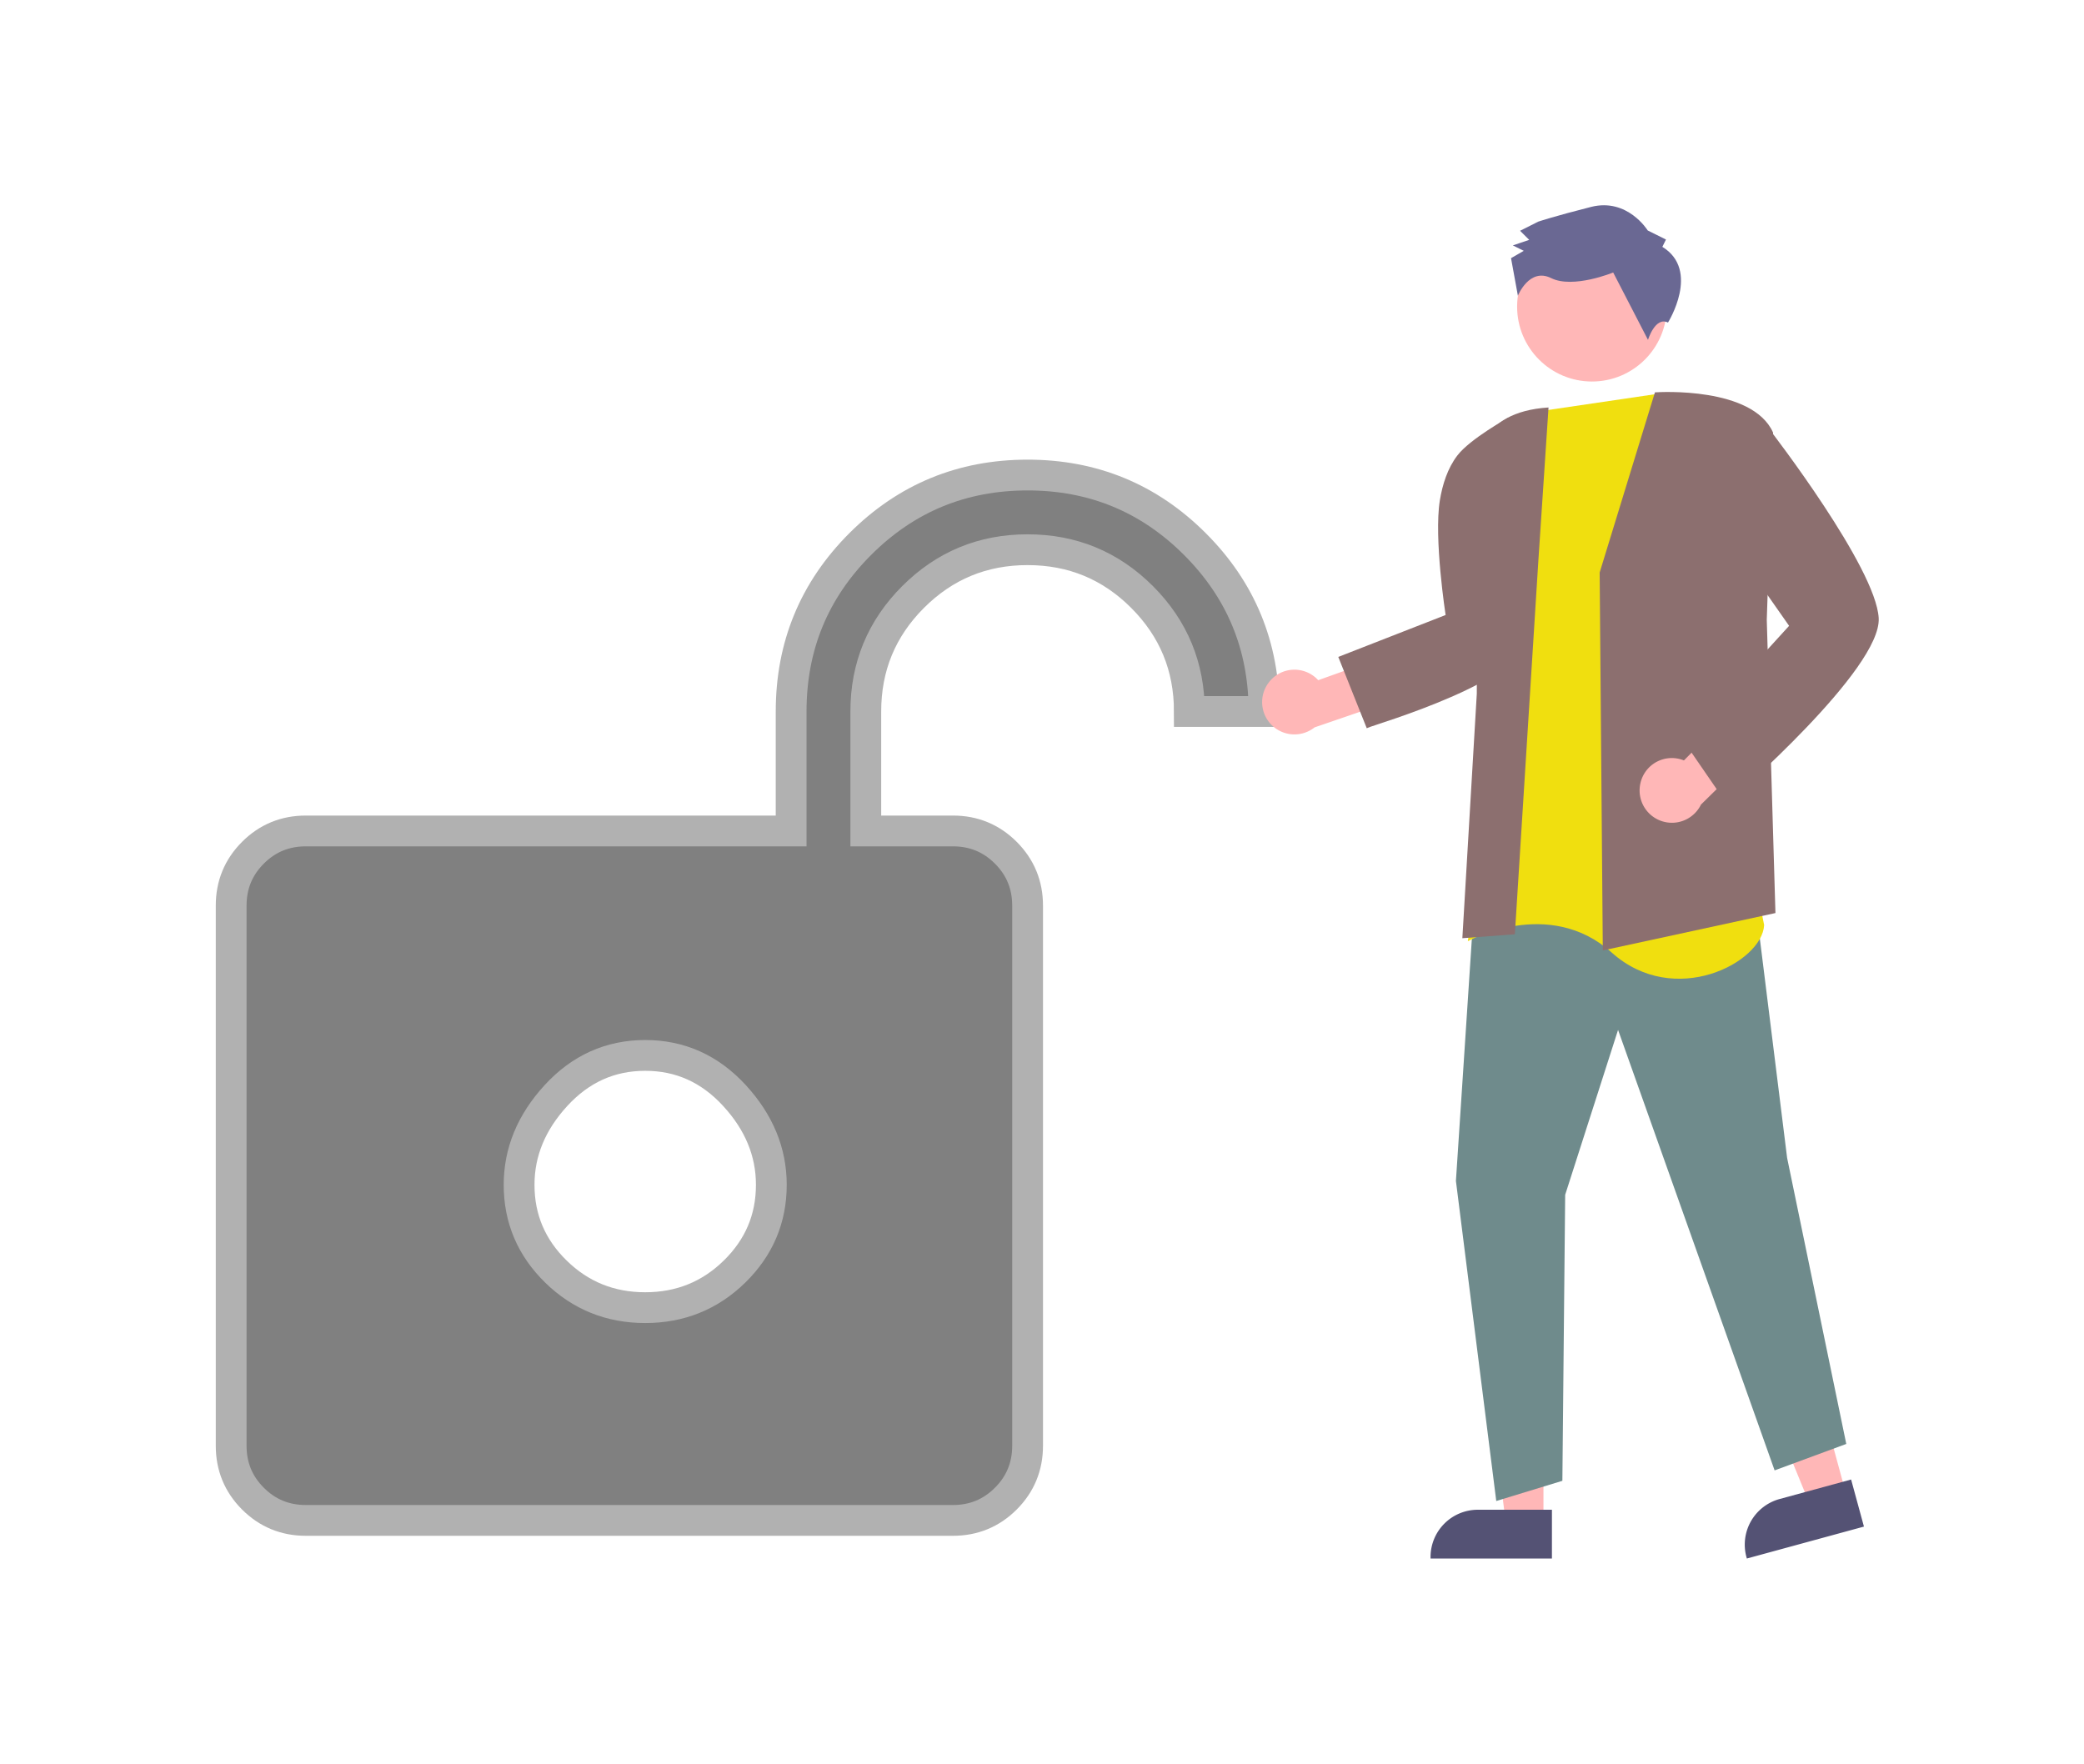 <?xml version="1.0" encoding="UTF-8" standalone="no"?>
<svg
   width="406.135"
   height="343.713"
   data-name="Layer 1"
   version="1.1"
   viewBox="0 0 406.135 343.713"
   id="svg96"
   sodipodi:docname="ill_unlock.svg"
   inkscape:version="1.1.2 (0a00cf5339, 2022-02-04)"
   xmlns:inkscape="http://www.inkscape.org/namespaces/inkscape"
   xmlns:sodipodi="http://sodipodi.sourceforge.net/DTD/sodipodi-0.dtd"
   xmlns="http://www.w3.org/2000/svg"
   xmlns:svg="http://www.w3.org/2000/svg">
  <defs
     id="defs100" />
  <sodipodi:namedview
     id="namedview98"
     pagecolor="#ffffff"
     bordercolor="#666666"
     borderopacity="1.0"
     inkscape:pageshadow="2"
     inkscape:pageopacity="0.0"
     inkscape:pagecheckerboard="0"
     showgrid="false"
     inkscape:zoom="2.7344364"
     inkscape:cx="264.58834"
     inkscape:cy="181.75592"
     inkscape:window-width="2560"
     inkscape:window-height="1347"
     inkscape:window-x="0"
     inkscape:window-y="0"
     inkscape:window-maximized="1"
     inkscape:current-layer="svg96"
     fit-margin-top="40"
     lock-margins="true"
     fit-margin-left="40"
     fit-margin-right="40"
     fit-margin-bottom="40" />
  <path
     id="path62"
     style="fill:#808080;fill-opacity:1;stroke:#b1b1b1;stroke-width:6;stroke-miterlimit:4;stroke-dasharray:none;stroke-opacity:1"
     d="m 200.257,92.572 c -12.772,0 -23.646,4.485 -32.619,13.459 -8.973,8.973 -13.459,19.845 -13.459,32.617 v 23.281 H 59.601 c -4.042,0 -7.479,1.415 -10.309,4.244 -2.829,2.829 -4.242,6.265 -4.242,10.307 v 105.25 c 0,4.042 1.413,7.479 4.242,10.309 2.829,2.829 6.267,4.244 10.309,4.244 h 126.109 c 4.042,0 7.477,-1.415 10.307,-4.244 2.829,-2.829 4.244,-6.267 4.244,-10.309 v -105.25 c 0,-4.042 -1.415,-7.477 -4.244,-10.307 -2.829,-2.829 -6.265,-4.244 -10.307,-4.244 h -16.98 v -23.281 c 0,-8.73 3.073,-16.168 9.217,-22.311 6.144,-6.144 13.581,-9.215 22.311,-9.215 8.73,0 16.168,3.071 22.311,9.215 6.143,6.144 9.215,13.581 9.215,22.311 h 14.551 c 0,-12.772 -4.485,-23.644 -13.459,-32.617 -8.973,-8.973 -19.845,-13.459 -32.617,-13.459 z M 125.741,205.67 c 6.809,0 12.607,2.607 17.395,7.82 4.788,5.213 7.182,11.011 7.182,17.395 0,6.596 -2.394,12.235 -7.182,16.916 -4.788,4.681 -10.586,7.021 -17.395,7.021 -6.809,0 -12.607,-2.34 -17.395,-7.021 -4.788,-4.681 -7.182,-10.32 -7.182,-16.916 0,-6.383 2.394,-12.181 7.182,-17.395 4.788,-5.213 10.586,-7.82 17.395,-7.82 z" />
  <path
     d="m 247.302,132.942 a 6.264,6.264 0 0 1 9.596,-0.39 l 13.472,-4.834 4.934,7.47 -19.121,6.56 a 6.297,6.297 0 0 1 -8.882,-8.805 z"
     fill="#ffb7b7"
     id="path66"
     style="stroke-width:0.689" />
  <path
     d="m 260.809,128.015 20.914,-8.169 c 0,0 -2.313,-14.968 -1.123,-22.323 0.5,-3.09 1.505,-6.265 3.405,-8.753 2.507,-3.283 9.958,-7.374 9.958,-7.374 l 0.109,0.237 c 0.598,1.293 6.617,31.78 5.06,41.436 -1.563,9.691 -31.144,18.065 -32.572,18.756 l -0.199,0.096 z"
     fill="#2f2e41"
     id="path90-3"
     style="stroke-width:0.689;fill:#8c6f6f;fill-opacity:1"
     sodipodi:nodetypes="ccaacccccc" />
  <polygon
     transform="matrix(0.689,0,0,0.689,-135.943,-134.168)"
     points="618.15,584.44 633.87,584.44 633.87,625.53 623.22,625.53 "
     fill="#ffb7b7"
     id="polygon68" />
  <path
     d="m 302.443,303.713 -23.654,-6.9e-4 v -0.299 a 9.207,9.207 0 0 1 9.207,-9.207 h 5.8e-4 l 14.447,5.9e-4 z"
     fill="#2f2e41"
     id="path70"
     style="stroke-width:0.689;fill:#545274;fill-opacity:1" />
  <polygon
     transform="matrix(0.689,0,0,0.689,-135.943,-134.168)"
     points="693.57,582.06 708.74,577.93 719.55,617.57 709.27,620.37 "
     fill="#ffb7b7"
     id="polygon72" />
  <path
     d="m 363.25,297.488 -22.821,6.223 -0.079,-0.289 a 9.207,9.207 0 0 1 6.46,-11.305 l 5.7e-4,-1.4e-4 13.938,-3.801 z"
     fill="#2f2e41"
     id="path74"
     style="stroke-width:0.689;fill:#545274;fill-opacity:1" />
  <polygon
     transform="matrix(0.689,0,0,0.689,-135.943,-134.168)"
     points="699.25,610.6 719.52,603.12 702.79,522.23 693.34,446.26 614.42,448.03 609.11,528.73 620.52,619.26 639.22,613.55 640.01,532.66 654.97,486.02 "
     fill="#2f2e41"
     id="polygon76"
     style="fill:#6f8b8c;fill-opacity:1" />
  <path
     d="m 322.751,76.79 -21.683,3.197 -7.811,7.725 -2.425,27.757 1.506,24.586 -6.28,43.357 c 0,0 15.791,-8.766 28.029,2.207 12.238,10.973 29.36,1.939 29.713,-5.36 z"
     fill="#cbcbcb"
     id="path78"
     style="fill:#f0df0f;fill-opacity:1;stroke-width:0.689" />
  <path
     d="m 311.746,111.601 -2.9e-4,-0.031 10.771,-35.11 0.139,-0.009 c 0.767,-0.05 18.826,-1.114 22.864,7.802 l 0.02,0.043 -1.227,36.487 1.69,57.143 -33.4,7.234 -0.243,0.053 z"
     id="path80"
     style="fill:#8c6f6f;stroke-width:0.689;fill-opacity:1" />
  <path
     d="m 299.805,109.17 1.976,-29.764 c -14.053,0.874 -13.841,10.838 -13.825,11.272 l -0.154,44.521 -2.815,47.63 10.233,-0.767 z"
     id="path82"
     style="fill:#8c6f6f;stroke-width:0.689;fill-opacity:1" />
  <path
     d="m 319.679,152.679 a 6.263,6.263 0 0 1 8.488,-4.494 l 10.065,-10.176 7.676,4.609 -14.416,14.171 a 6.297,6.297 0 0 1 -11.813,-4.109 z"
     fill="#ffb7b7"
     id="path88"
     style="stroke-width:0.689" />
  <path
     d="m 328.143,144.47 20.522,-22.513 -13.585,-19.385 1.398,-9.477 8.007,-9.89 0.156,0.202 c 0.853,1.104 20.909,27.16 21.484,37.024 0.577,9.9 -28.249,34.943 -29.476,36.004 l -0.171,0.148 z"
     fill="#2f2e41"
     id="path90"
     style="stroke-width:0.689;fill:#8c6f6f;fill-opacity:1" />
  <circle
     cx="310.245"
     cy="59.76"
     r="14.586"
     fill="#ffb7b7"
     id="circle92"
     style="stroke-width:0.689" />
  <path
     d="m 323.963,48.101 0.707,-1.423 -3.558,-1.768 c 0,0 -3.925,-6.387 -11.028,-4.592 -7.103,1.795 -10.299,2.869 -10.299,2.869 l -3.549,1.786 1.781,1.772 -3.196,1.074 2.135,1.061 -2.484,1.428 1.337,7.319 c 0,0 2.221,-5.551 6.491,-3.43 4.27,2.121 12.08,-1.097 12.08,-1.097 l 6.785,13.132 c 0,0 1.4,-4.603 3.896,-3.376 1e-5,10e-6 6.376,-10.154 -1.098,-14.755 z"
     fill="#2f2e41"
     id="path94"
     style="stroke-width:0.689;fill:#6a6893;fill-opacity:1" />
</svg>
